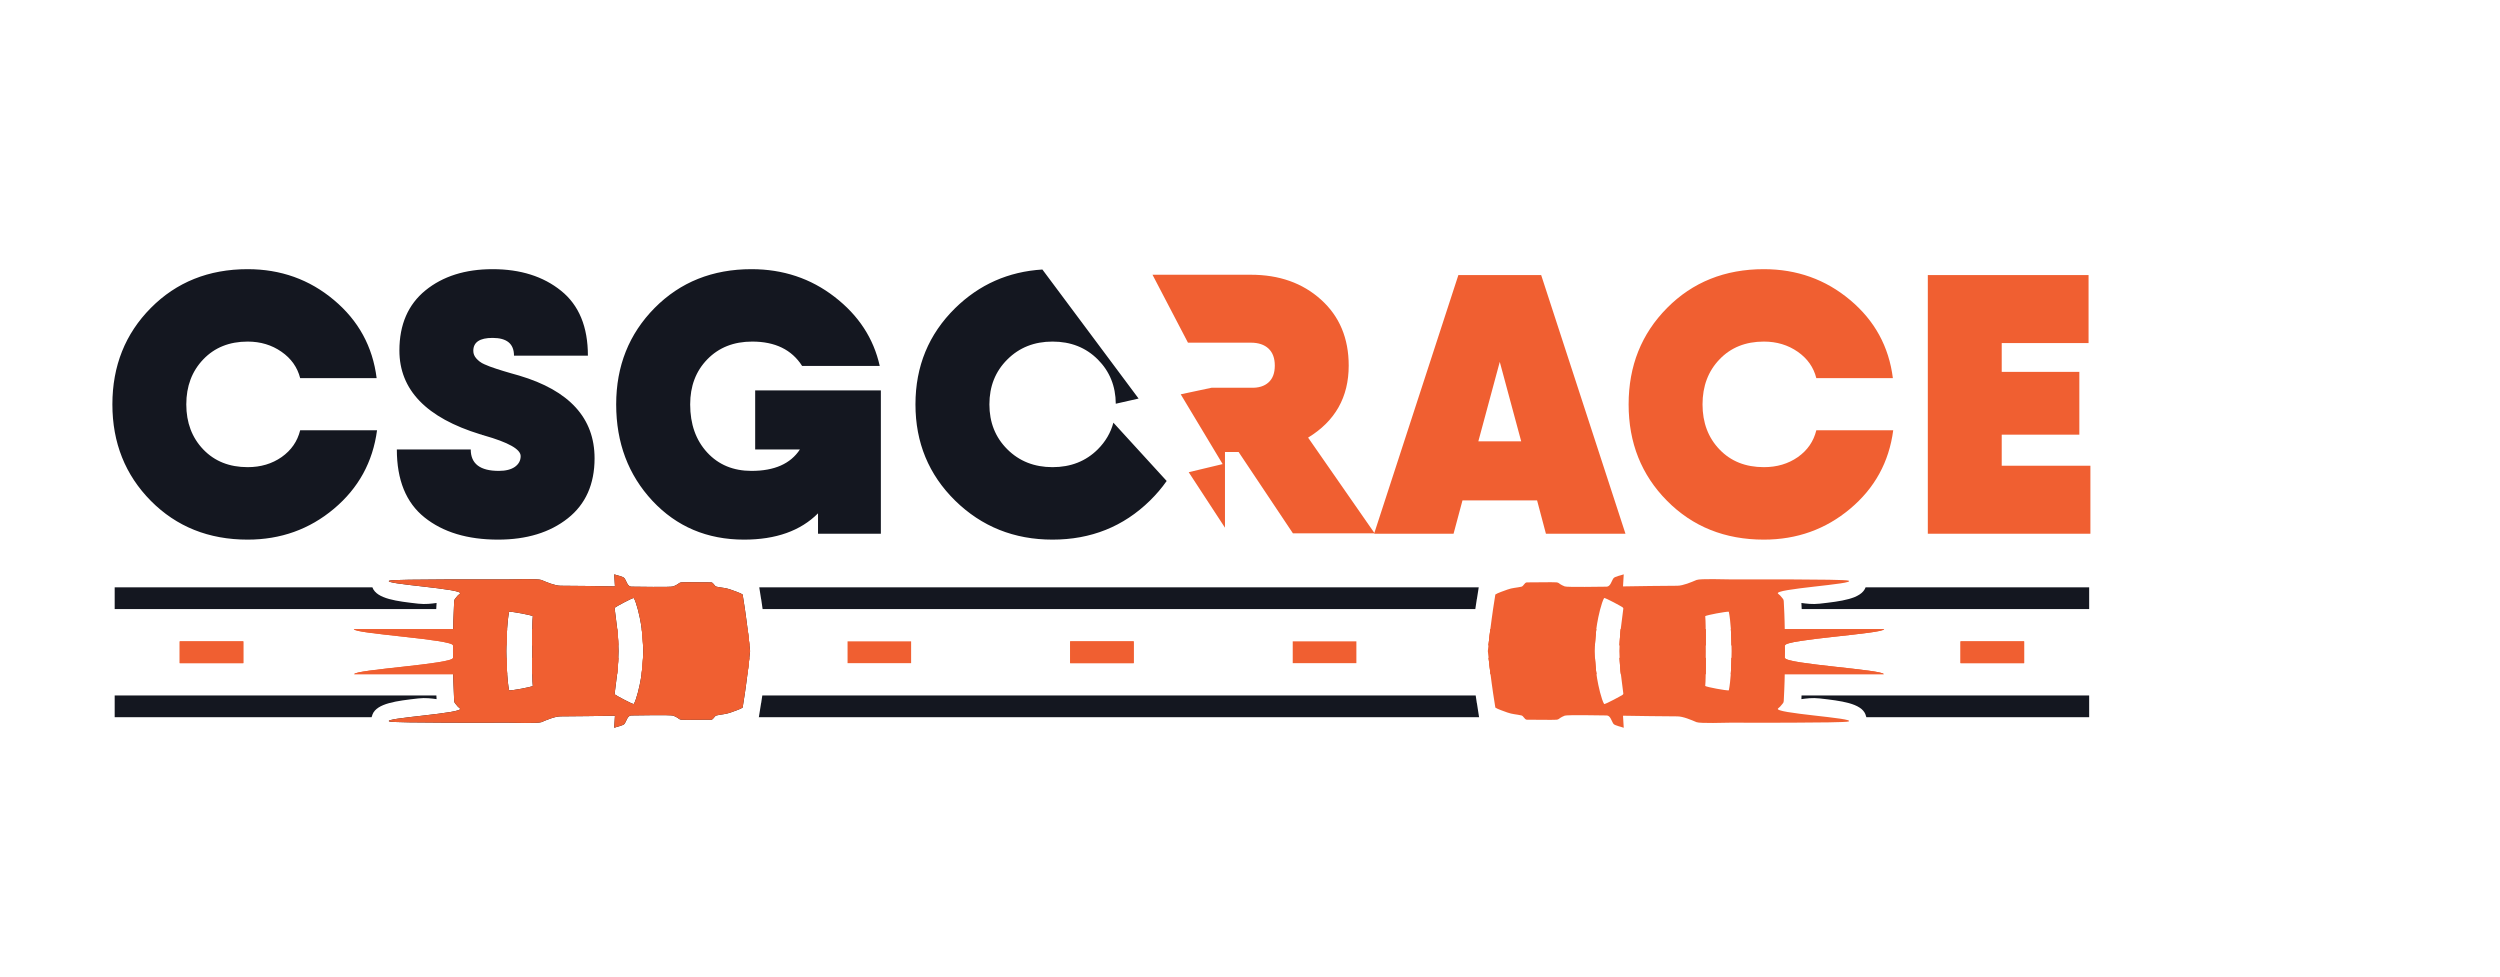 <svg width="87" height="34" viewBox="0 0 87 34" fill="none" xmlns="http://www.w3.org/2000/svg">
<path fill-rule="evenodd" clip-rule="evenodd" d="M8.619 18.779C7.263 18.779 6.139 18.327 5.249 17.429C4.359 16.529 3.911 15.409 3.911 14.073C3.911 12.735 4.359 11.615 5.249 10.717C6.139 9.819 7.263 9.367 8.619 9.367C9.767 9.367 10.769 9.725 11.621 10.441C12.474 11.155 12.97 12.062 13.107 13.159H10.446C10.35 12.783 10.134 12.475 9.794 12.24C9.457 12.005 9.065 11.887 8.619 11.887C7.984 11.887 7.468 12.094 7.075 12.505C6.681 12.915 6.483 13.439 6.483 14.073C6.483 14.707 6.681 15.231 7.075 15.642C7.468 16.052 7.984 16.257 8.619 16.257C9.074 16.257 9.468 16.139 9.801 15.906C10.136 15.669 10.35 15.359 10.446 14.974H13.121C12.974 16.079 12.474 16.989 11.621 17.705C10.769 18.421 9.767 18.779 8.619 18.779ZM17.334 18.779C16.269 18.779 15.416 18.521 14.773 18.006C14.131 17.493 13.81 16.704 13.81 15.642H16.382C16.382 16.139 16.708 16.387 17.359 16.387C17.6 16.387 17.786 16.339 17.919 16.246C18.052 16.15 18.119 16.027 18.119 15.872C18.119 15.633 17.692 15.395 16.845 15.154C16.827 15.147 16.813 15.14 16.799 15.14C16.788 15.14 16.774 15.136 16.76 15.126C16.749 15.12 16.733 15.115 16.717 15.115C14.838 14.54 13.899 13.567 13.899 12.197C13.899 11.296 14.202 10.598 14.805 10.106C15.411 9.614 16.189 9.367 17.141 9.367C18.11 9.367 18.906 9.618 19.527 10.12C20.149 10.621 20.459 11.374 20.459 12.377H17.887C17.887 11.964 17.639 11.759 17.141 11.759C16.694 11.759 16.471 11.909 16.471 12.208C16.471 12.261 16.48 12.306 16.497 12.349C16.515 12.393 16.54 12.434 16.575 12.473C16.609 12.511 16.648 12.548 16.692 12.582C16.733 12.616 16.79 12.648 16.859 12.678C16.926 12.707 16.99 12.735 17.045 12.755C17.1 12.776 17.176 12.803 17.27 12.833C17.364 12.862 17.446 12.887 17.513 12.91C17.582 12.931 17.676 12.958 17.791 12.992C17.905 13.027 17.999 13.049 18.066 13.07C19.817 13.59 20.691 14.552 20.691 15.949C20.691 16.85 20.379 17.548 19.759 18.038C19.137 18.53 18.328 18.779 17.334 18.779ZM26.28 13.585H30.654V15.642V18.573H28.467V17.864C27.859 18.473 27.001 18.779 25.895 18.779C24.608 18.779 23.545 18.327 22.705 17.429C21.866 16.529 21.443 15.409 21.443 14.073C21.443 12.735 21.891 11.618 22.781 10.717C23.674 9.816 24.798 9.367 26.152 9.367C27.249 9.367 28.215 9.689 29.045 10.332C29.878 10.975 30.401 11.775 30.615 12.735H27.914C27.554 12.169 26.975 11.887 26.177 11.887C25.534 11.887 25.014 12.094 24.614 12.505C24.215 12.915 24.018 13.439 24.018 14.073C24.018 14.759 24.215 15.316 24.608 15.744C25.002 16.173 25.518 16.387 26.152 16.387C26.95 16.387 27.51 16.139 27.836 15.642H26.28V13.585ZM40.018 17.422C39.097 18.325 37.966 18.779 36.628 18.779C35.291 18.779 34.162 18.325 33.239 17.422C32.319 16.517 31.858 15.402 31.858 14.073C31.858 12.744 32.319 11.629 33.239 10.724C34.079 9.901 35.091 9.452 36.275 9.379L39.623 13.87L38.829 14.05C38.825 13.435 38.615 12.922 38.205 12.511C37.789 12.094 37.264 11.887 36.628 11.887C35.995 11.887 35.47 12.094 35.054 12.511C34.637 12.926 34.431 13.446 34.431 14.073C34.431 14.698 34.637 15.22 35.054 15.635C35.47 16.05 35.995 16.257 36.628 16.257C37.264 16.257 37.789 16.05 38.205 15.635C38.471 15.368 38.652 15.06 38.746 14.709L40.6 16.738C40.433 16.978 40.238 17.206 40.018 17.422Z" fill="#141720"/>
<path fill-rule="evenodd" clip-rule="evenodd" d="M44.994 18.56L43.104 15.73H42.629V18.364L41.367 16.433L42.548 16.15L41.089 13.722L42.16 13.494H42.629H43.34H43.528C43.794 13.503 43.999 13.441 44.145 13.307C44.292 13.175 44.363 12.981 44.363 12.723C44.363 12.466 44.292 12.27 44.145 12.131C43.999 11.994 43.794 11.925 43.528 11.925H43.34H42.629H41.341L40.107 9.561H42.629H43.528C44.515 9.561 45.329 9.848 45.972 10.428C46.614 11.007 46.935 11.77 46.935 12.723C46.935 13.82 46.465 14.654 45.522 15.229L47.837 18.56H44.994ZM53.798 18.573L53.491 17.415H50.894L50.584 18.573H47.819L50.751 9.573H53.633L56.566 18.573H53.798ZM51.446 15.359H52.938L52.192 12.593L51.446 15.359ZM61.382 18.779C60.028 18.779 58.903 18.327 58.014 17.429C57.121 16.529 56.676 15.409 56.676 14.073C56.676 12.735 57.121 11.618 58.014 10.717C58.903 9.819 60.028 9.367 61.382 9.367C62.531 9.367 63.532 9.725 64.385 10.441C65.239 11.157 65.734 12.062 65.872 13.159H63.208C63.114 12.783 62.898 12.475 62.559 12.24C62.221 12.005 61.829 11.887 61.382 11.887C60.748 11.887 60.232 12.094 59.84 12.505C59.445 12.915 59.248 13.439 59.248 14.073C59.248 14.707 59.445 15.231 59.84 15.642C60.232 16.052 60.748 16.257 61.382 16.257C61.836 16.257 62.23 16.141 62.566 15.906C62.901 15.669 63.114 15.359 63.208 14.974H65.884C65.739 16.079 65.239 16.989 64.385 17.705C63.532 18.421 62.531 18.779 61.382 18.779ZM69.66 16.207H72.746V18.573H67.859H67.088V9.573H69.66H72.682V11.939H69.66V12.942H72.361V15.126H69.66V16.207Z" fill="#F05F31"/>
<path d="M3.991 20.438H12.96L12.963 20.445V20.45C13.117 20.842 13.812 20.924 14.557 21.008C14.81 21.036 15.025 21.006 15.193 20.983L15.181 21.195H3.991V20.438ZM26.422 20.438H51.46L51.396 20.844L51.393 20.849L51.341 21.195H26.539L26.489 20.849L26.486 20.844L26.422 20.438ZM64.922 20.438H72.703V21.195H62.699L62.689 20.983C62.854 21.006 63.07 21.036 63.323 21.008C64.07 20.924 64.764 20.842 64.919 20.45V20.445L64.922 20.438Z" fill="#141720"/>
<path d="M72.703 24.959H64.949C64.942 24.93 64.931 24.898 64.919 24.866V24.861C64.764 24.472 64.07 24.39 63.323 24.305C63.07 24.276 62.854 24.307 62.689 24.33L62.694 24.203H72.703V24.959ZM51.48 24.959H26.399L26.409 24.953L26.486 24.469L26.489 24.465L26.528 24.203H51.354L51.393 24.465L51.396 24.469L51.471 24.953L51.48 24.959ZM12.931 24.959H3.991V24.203H15.186L15.193 24.33C15.025 24.307 14.81 24.276 14.557 24.305C13.812 24.39 13.119 24.472 12.963 24.861V24.866C12.951 24.898 12.94 24.93 12.931 24.959Z" fill="#141720"/>
<path d="M68.226 23.078V22.319H70.44V23.078H68.226ZM6.254 23.078V22.319H8.468V23.078H6.254ZM29.495 23.078V22.319H31.707V23.078H29.495ZM37.241 23.078V22.319H39.453V23.078H37.241Z" fill="#F05F31"/>
<path fill-rule="evenodd" clip-rule="evenodd" d="M17.621 22.657C17.625 22.123 17.655 21.608 17.717 21.287C17.825 21.28 18.474 21.401 18.541 21.442C18.52 21.631 18.525 21.932 18.522 22.133C18.52 22.308 18.52 22.481 18.52 22.657C18.52 22.83 18.52 23.006 18.522 23.179C18.525 23.382 18.52 23.683 18.541 23.872C18.474 23.913 17.825 24.034 17.717 24.025C17.655 23.706 17.625 23.19 17.621 22.657ZM21.526 22.657C21.523 22.422 21.51 22.185 21.487 21.945L21.39 21.175C21.409 21.134 21.393 21.159 21.418 21.132C21.436 21.113 21.996 20.806 22.056 20.81C22.154 20.977 22.26 21.442 22.304 21.706C22.352 21.991 22.377 22.319 22.384 22.657C22.377 22.994 22.352 23.323 22.304 23.608C22.26 23.872 22.154 24.337 22.056 24.501C21.996 24.506 21.436 24.198 21.418 24.182C21.393 24.155 21.409 24.18 21.39 24.139L21.487 23.366C21.51 23.127 21.523 22.892 21.526 22.657ZM26.103 22.657C26.071 22.306 26.025 21.927 25.973 21.558C25.957 21.435 25.938 21.309 25.922 21.189C25.895 21.015 25.869 20.849 25.844 20.689C25.78 20.639 25.514 20.552 25.426 20.518C25.254 20.454 25.115 20.457 24.94 20.418C24.855 20.4 24.834 20.274 24.75 20.267L23.91 20.261C23.54 20.258 23.726 20.288 23.43 20.407C23.348 20.441 22.129 20.416 21.969 20.416C21.836 20.413 21.803 20.22 21.73 20.122C21.689 20.062 21.441 20.015 21.374 19.987L21.4 20.407C20.769 20.395 20.138 20.388 19.507 20.384C19.305 20.381 19.025 20.261 18.841 20.183C18.72 20.131 17.829 20.163 17.653 20.163C17.492 20.165 13.699 20.147 13.552 20.206C13.25 20.325 16.226 20.491 16.003 20.662C15.939 20.71 15.925 20.73 15.874 20.792C15.806 20.878 15.808 20.854 15.801 21.015C15.796 21.129 15.792 21.239 15.787 21.351C15.783 21.439 15.78 21.531 15.776 21.624C15.771 21.834 15.764 22.221 15.764 22.657C15.764 23.092 15.771 23.48 15.776 23.69C15.783 23.895 15.792 24.093 15.801 24.296C15.808 24.46 15.806 24.435 15.874 24.52C15.925 24.583 15.939 24.602 16.003 24.652C16.226 24.823 13.25 24.989 13.552 25.108C13.699 25.165 17.492 25.149 17.653 25.149C17.829 25.151 18.72 25.181 18.841 25.131C19.025 25.053 19.305 24.932 19.507 24.93C20.138 24.925 20.769 24.919 21.4 24.907L21.374 25.327C21.441 25.297 21.689 25.249 21.73 25.192C21.803 25.094 21.836 24.898 21.969 24.898C22.129 24.896 23.348 24.873 23.43 24.905C23.726 25.026 23.54 25.055 23.91 25.051L24.75 25.046C24.834 25.039 24.855 24.914 24.94 24.896C25.115 24.857 25.254 24.857 25.426 24.795C25.514 24.761 25.78 24.674 25.844 24.624C25.869 24.465 25.895 24.296 25.922 24.125C25.938 24.004 25.957 23.879 25.973 23.756C26.025 23.384 26.071 23.008 26.103 22.657Z" fill="#141720"/>
<path fill-rule="evenodd" clip-rule="evenodd" d="M26.018 21.893H22.331C22.354 22.073 22.37 22.265 22.377 22.461H26.085C26.064 22.276 26.041 22.084 26.018 21.893ZM21.48 21.893H18.525L18.522 22.132L18.52 22.461H21.521C21.517 22.292 21.505 22.119 21.487 21.945L21.48 21.893ZM17.648 21.893H12.313C12.311 22.053 15.767 22.249 15.764 22.461H17.623C17.628 22.262 17.637 22.071 17.648 21.893ZM26.08 22.894H22.377C22.366 23.092 22.35 23.284 22.324 23.462H26.012C26.037 23.27 26.06 23.081 26.08 22.894ZM21.521 22.894H18.52L18.522 23.179L18.525 23.462H21.475L21.487 23.366C21.503 23.209 21.514 23.051 21.521 22.894ZM17.625 22.894H15.764C15.767 23.108 12.325 23.304 12.327 23.462H17.651C17.637 23.286 17.63 23.092 17.625 22.894Z" fill="#F05F31"/>
<path fill-rule="evenodd" clip-rule="evenodd" d="M60.26 22.657C60.257 22.123 60.227 21.608 60.163 21.287C60.058 21.28 59.408 21.401 59.342 21.442C59.36 21.631 59.358 21.932 59.358 22.133C59.36 22.308 59.362 22.481 59.362 22.657C59.362 22.83 59.36 23.006 59.358 23.179C59.358 23.382 59.36 23.683 59.342 23.872C59.408 23.913 60.058 24.034 60.163 24.025C60.227 23.706 60.257 23.19 60.26 22.657ZM56.354 22.657C56.359 22.422 56.37 22.185 56.395 21.945L56.492 21.175C56.474 21.134 56.49 21.159 56.462 21.132C56.444 21.113 55.884 20.806 55.824 20.81C55.728 20.977 55.622 21.442 55.579 21.706C55.531 21.991 55.503 22.319 55.498 22.657C55.503 22.994 55.531 23.323 55.579 23.608C55.622 23.872 55.728 24.337 55.824 24.501C55.884 24.506 56.444 24.198 56.462 24.182C56.49 24.155 56.474 24.18 56.492 24.139L56.395 23.366C56.37 23.127 56.359 22.892 56.354 22.657ZM51.777 22.657C51.811 22.306 51.857 21.927 51.908 21.558C51.926 21.435 51.942 21.309 51.96 21.189C51.985 21.015 52.013 20.849 52.038 20.689C52.103 20.639 52.367 20.552 52.456 20.518C52.628 20.454 52.768 20.457 52.942 20.418C53.025 20.4 53.048 20.274 53.133 20.267L53.973 20.261C54.342 20.258 54.154 20.288 54.452 20.407C54.535 20.441 55.753 20.416 55.911 20.416C56.045 20.413 56.079 20.22 56.15 20.122C56.194 20.062 56.439 20.015 56.506 19.987L56.481 20.407C57.112 20.395 57.743 20.388 58.374 20.384C58.575 20.381 58.855 20.261 59.039 20.183C59.163 20.131 60.053 20.163 60.23 20.163C60.39 20.165 64.183 20.147 64.328 20.206C64.633 20.325 61.657 20.491 61.879 20.662C61.941 20.71 61.958 20.73 62.008 20.792C62.077 20.878 62.072 20.854 62.079 21.015C62.084 21.129 62.091 21.239 62.095 21.351C62.1 21.439 62.102 21.531 62.104 21.624C62.111 21.834 62.116 22.221 62.118 22.657C62.116 23.092 62.111 23.48 62.104 23.69C62.1 23.895 62.088 24.093 62.079 24.296C62.072 24.46 62.077 24.435 62.008 24.52C61.958 24.583 61.941 24.602 61.879 24.652C61.657 24.823 64.633 24.989 64.328 25.108C64.183 25.165 60.39 25.149 60.23 25.149C60.053 25.151 59.163 25.181 59.039 25.131C58.855 25.053 58.575 24.932 58.374 24.93C57.743 24.925 57.112 24.919 56.481 24.907L56.506 25.327C56.439 25.297 56.194 25.249 56.15 25.192C56.079 25.094 56.045 24.898 55.911 24.898C55.753 24.896 54.535 24.873 54.452 24.905C54.154 25.026 54.342 25.055 53.973 25.051L53.133 25.046C53.048 25.039 53.025 24.914 52.942 24.896C52.768 24.857 52.628 24.857 52.456 24.795C52.367 24.761 52.103 24.674 52.038 24.624C52.013 24.465 51.985 24.296 51.96 24.125C51.942 24.004 51.926 23.879 51.908 23.756C51.857 23.384 51.811 23.008 51.777 22.657Z" fill="#F05F31"/>
<path fill-rule="evenodd" clip-rule="evenodd" d="M51.864 21.893H55.551C55.528 22.073 55.512 22.265 55.503 22.461H51.797C51.816 22.276 51.839 22.084 51.864 21.893ZM56.4 21.893H59.358L59.36 22.132V22.461H56.359C56.366 22.292 56.377 22.119 56.396 21.945L56.4 21.893ZM60.234 21.893H65.569C65.571 22.053 62.116 22.249 62.118 22.461H60.257C60.253 22.262 60.246 22.071 60.234 21.893ZM51.802 22.894H55.505C55.514 23.092 55.533 23.284 55.556 23.462H51.869C51.846 23.27 51.823 23.081 51.802 22.894ZM56.361 22.894H59.36V23.179L59.358 23.462H56.407L56.396 23.366C56.379 23.209 56.368 23.051 56.361 22.894ZM60.257 22.894H62.116C62.116 23.108 65.557 23.304 65.553 23.462H60.232C60.244 23.286 60.253 23.092 60.257 22.894Z" fill="#F05F31"/>
<path d="M8.468 23.078V22.319H6.254V23.078H8.468ZM70.44 23.078V22.319H68.226V23.078H70.44ZM47.202 23.078V22.319H44.987V23.078H47.202ZM39.453 23.078V22.319H37.241V23.078H39.453Z" fill="#F05F31"/>
<path fill-rule="evenodd" clip-rule="evenodd" d="M17.621 22.657C17.625 22.123 17.655 21.608 17.717 21.287C17.825 21.28 18.474 21.401 18.541 21.442C18.52 21.631 18.525 21.932 18.522 22.133C18.52 22.308 18.52 22.481 18.52 22.657C18.52 22.83 18.52 23.006 18.522 23.179C18.525 23.382 18.52 23.683 18.541 23.872C18.474 23.913 17.825 24.034 17.717 24.025C17.655 23.706 17.625 23.19 17.621 22.657ZM21.526 22.657C21.523 22.422 21.51 22.185 21.487 21.945L21.39 21.175C21.409 21.134 21.393 21.159 21.418 21.132C21.436 21.113 21.996 20.806 22.056 20.81C22.154 20.977 22.26 21.442 22.304 21.706C22.352 21.991 22.377 22.319 22.384 22.657C22.377 22.994 22.352 23.323 22.304 23.608C22.26 23.872 22.154 24.337 22.056 24.501C21.996 24.506 21.436 24.198 21.418 24.182C21.393 24.155 21.409 24.18 21.39 24.139L21.487 23.366C21.51 23.127 21.523 22.892 21.526 22.657ZM26.103 22.657C26.071 22.306 26.025 21.927 25.973 21.558C25.957 21.435 25.938 21.309 25.922 21.189C25.895 21.015 25.869 20.849 25.844 20.689C25.78 20.639 25.514 20.552 25.426 20.518C25.254 20.454 25.115 20.457 24.94 20.418C24.855 20.4 24.834 20.274 24.75 20.267L23.91 20.261C23.54 20.258 23.726 20.288 23.43 20.407C23.348 20.441 22.129 20.416 21.969 20.416C21.836 20.413 21.803 20.22 21.73 20.122C21.689 20.062 21.441 20.015 21.374 19.987L21.4 20.407C20.769 20.395 20.138 20.388 19.507 20.384C19.305 20.381 19.025 20.261 18.841 20.183C18.72 20.131 17.829 20.163 17.653 20.163C17.492 20.165 13.699 20.147 13.552 20.206C13.25 20.325 16.226 20.491 16.003 20.662C15.939 20.71 15.925 20.73 15.874 20.792C15.806 20.878 15.808 20.854 15.801 21.015C15.796 21.129 15.792 21.239 15.787 21.351C15.783 21.439 15.78 21.531 15.776 21.624C15.771 21.834 15.764 22.221 15.764 22.657C15.764 23.092 15.771 23.48 15.776 23.69C15.783 23.895 15.792 24.093 15.801 24.296C15.808 24.46 15.806 24.435 15.874 24.52C15.925 24.583 15.939 24.602 16.003 24.652C16.226 24.823 13.25 24.989 13.552 25.108C13.699 25.165 17.492 25.149 17.653 25.149C17.829 25.151 18.72 25.181 18.841 25.131C19.025 25.053 19.305 24.932 19.507 24.93C20.138 24.925 20.769 24.919 21.4 24.907L21.374 25.327C21.441 25.297 21.689 25.249 21.73 25.192C21.803 25.094 21.836 24.898 21.969 24.898C22.129 24.896 23.348 24.873 23.43 24.905C23.726 25.026 23.54 25.055 23.91 25.051L24.75 25.046C24.834 25.039 24.855 24.914 24.94 24.896C25.115 24.857 25.254 24.857 25.426 24.795C25.514 24.761 25.78 24.674 25.844 24.624C25.869 24.465 25.895 24.296 25.922 24.125C25.938 24.004 25.957 23.879 25.973 23.756C26.025 23.384 26.071 23.008 26.103 22.657Z" fill="#F05F31"/>
<path fill-rule="evenodd" clip-rule="evenodd" d="M26.018 21.893H22.331C22.354 22.073 22.37 22.265 22.377 22.461H26.085C26.064 22.276 26.041 22.084 26.018 21.893ZM21.48 21.893H18.525L18.522 22.132L18.52 22.461H21.521C21.517 22.292 21.505 22.119 21.487 21.945L21.48 21.893ZM17.648 21.893H12.313C12.311 22.053 15.767 22.249 15.764 22.461H17.623C17.628 22.262 17.637 22.071 17.648 21.893ZM26.08 22.894H22.377C22.366 23.092 22.35 23.284 22.324 23.462H26.012C26.037 23.27 26.06 23.081 26.08 22.894ZM21.521 22.894H18.52L18.522 23.179L18.525 23.462H21.475L21.487 23.366C21.503 23.209 21.514 23.051 21.521 22.894ZM17.625 22.894H15.764C15.767 23.108 12.325 23.304 12.327 23.462H17.651C17.637 23.286 17.63 23.092 17.625 22.894Z" fill="#F05F31"/>
<path fill-rule="evenodd" clip-rule="evenodd" d="M51.864 21.893H55.551C55.528 22.073 55.512 22.265 55.503 22.461H51.797C51.816 22.276 51.839 22.084 51.864 21.893ZM56.4 21.893H59.358L59.36 22.132V22.461H56.359C56.366 22.292 56.377 22.119 56.396 21.945L56.4 21.893ZM60.234 21.893H65.569C65.571 22.053 62.116 22.249 62.118 22.461H60.257C60.253 22.262 60.246 22.071 60.234 21.893ZM51.802 22.894H55.505C55.514 23.092 55.533 23.284 55.556 23.462H51.869C51.846 23.27 51.823 23.081 51.802 22.894ZM56.361 22.894H59.36V23.179L59.358 23.462H56.407L56.396 23.366C56.379 23.209 56.368 23.051 56.361 22.894ZM60.257 22.894H62.116C62.116 23.108 65.557 23.304 65.553 23.462H60.232C60.244 23.286 60.253 23.092 60.257 22.894Z" fill="#F05F31"/>
</svg>
